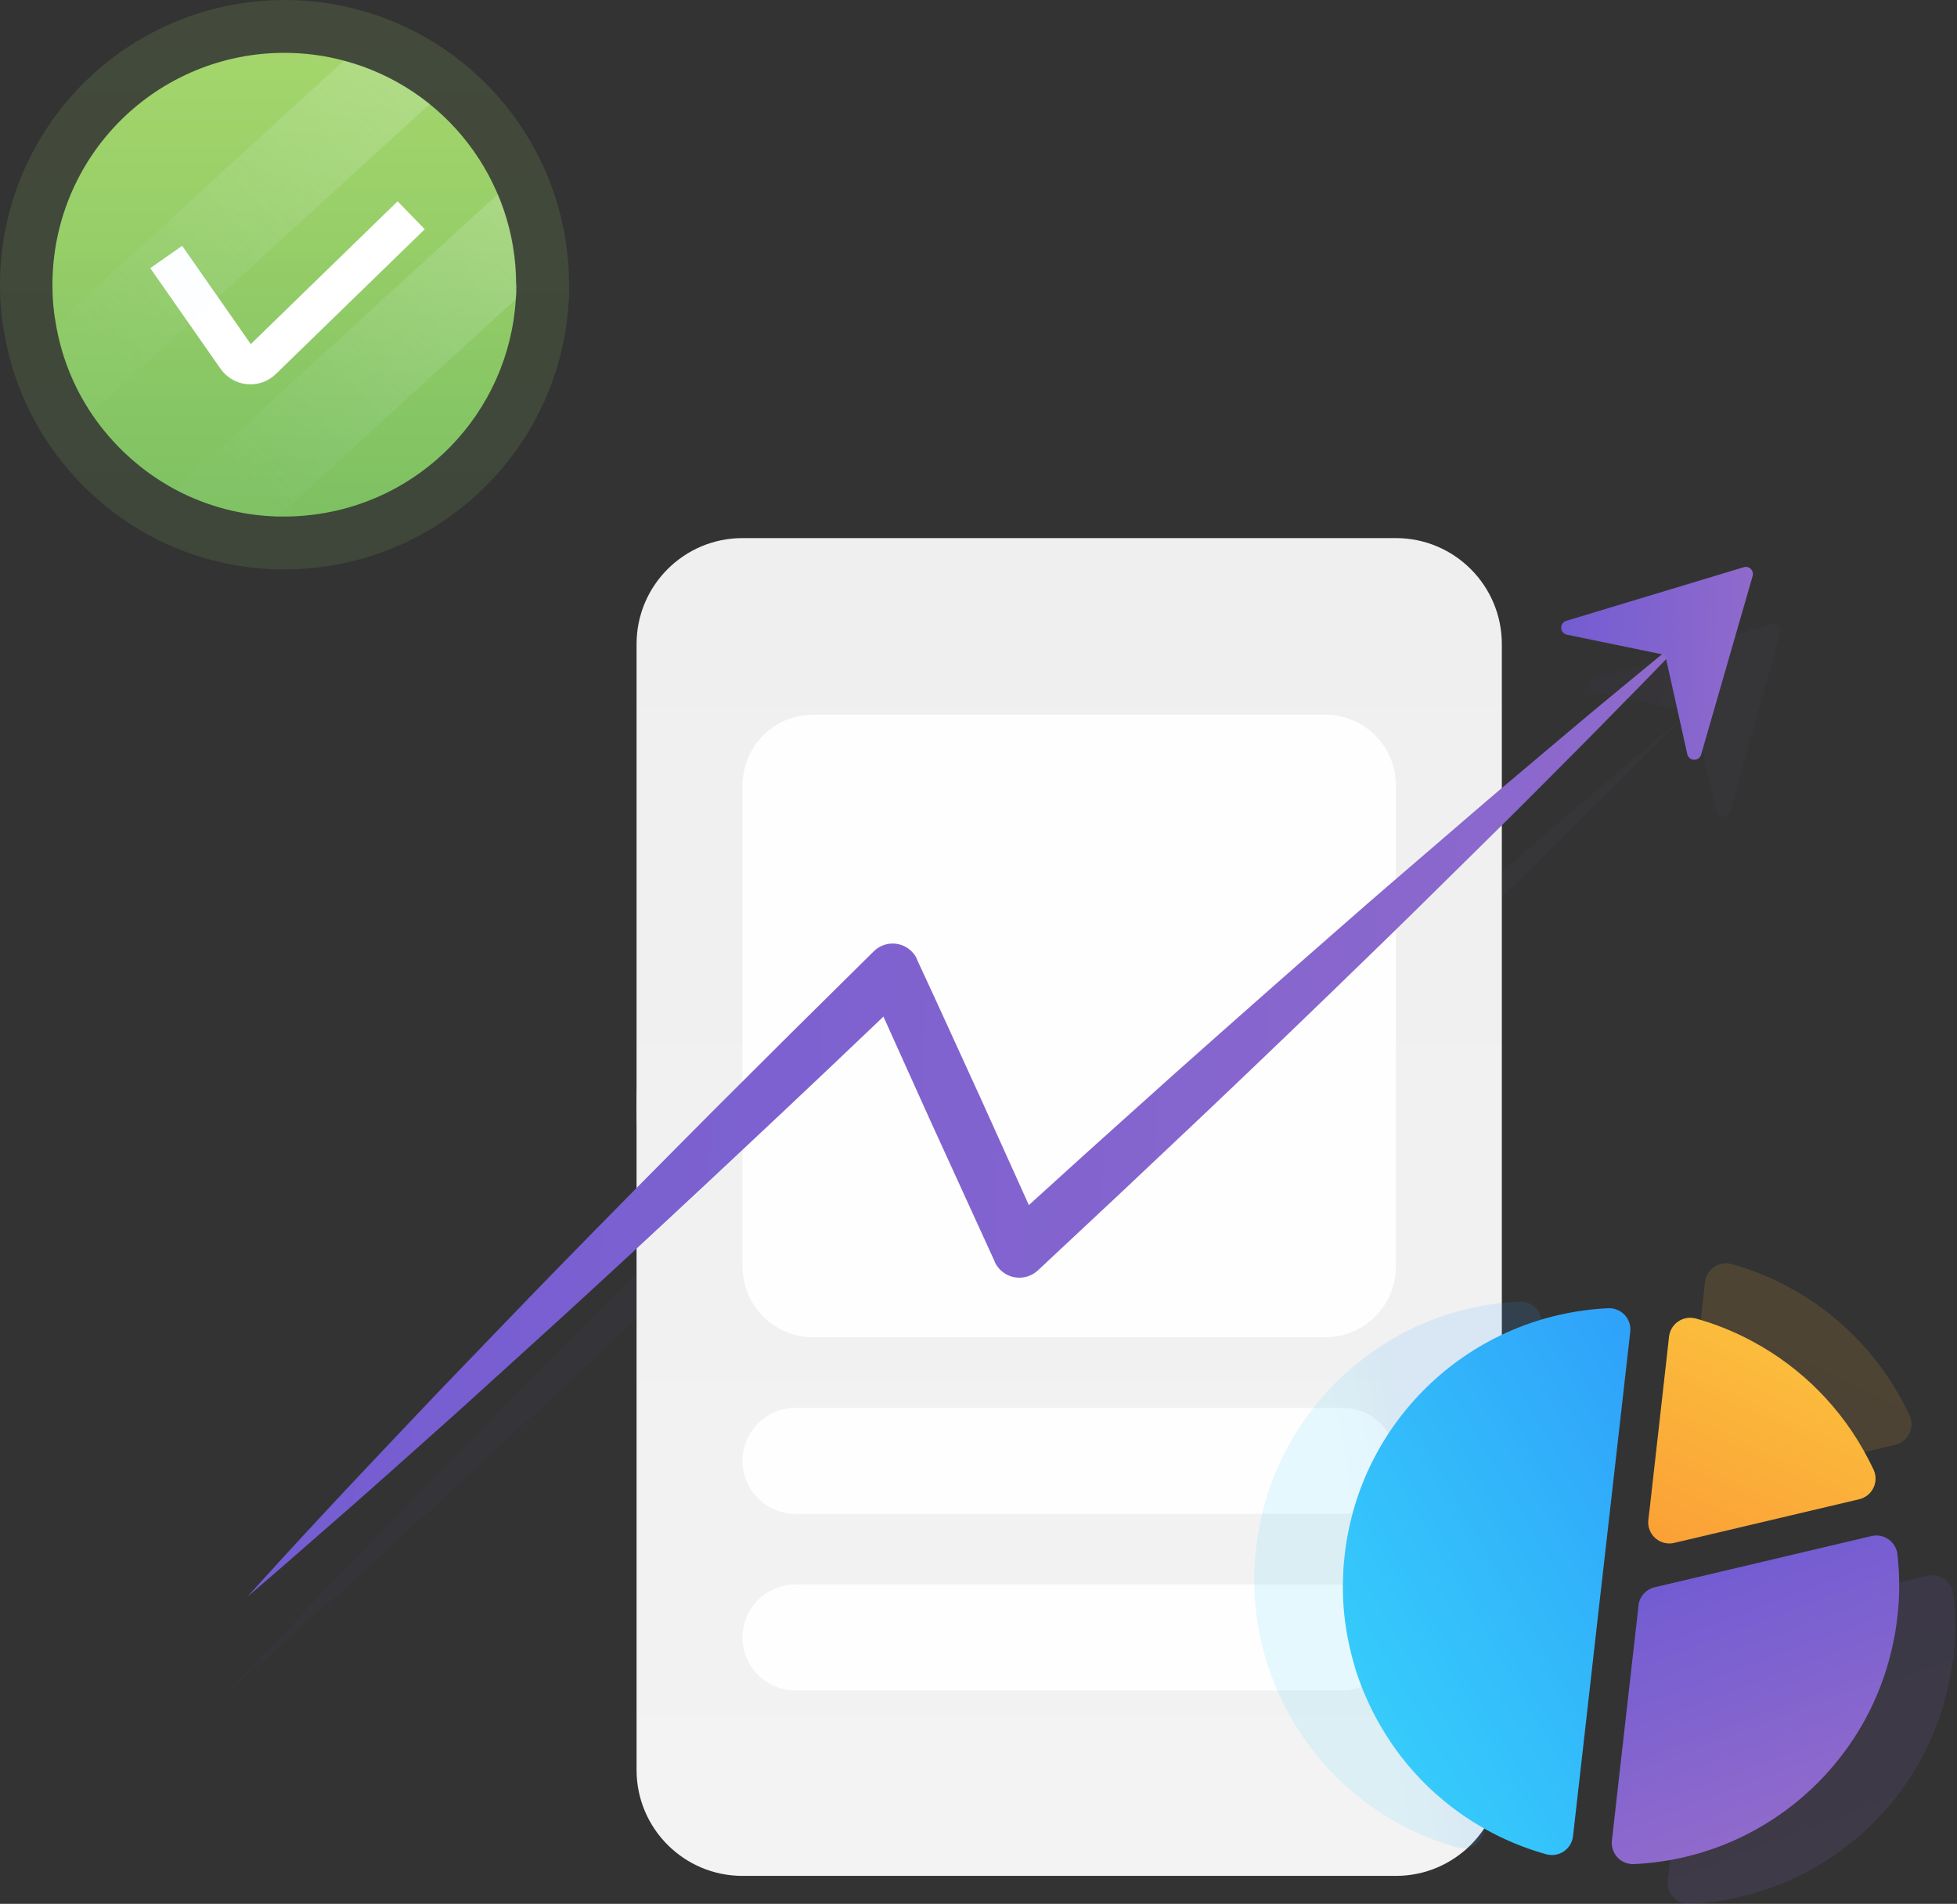 <svg width="220" height="214" viewBox="0 0 220 214" fill="none" xmlns="http://www.w3.org/2000/svg">
<rect x="0" y="0" width="220" height="214" fill="#333333" stroke="none"/>
<path d="M120.081 172.965C146.873 172.965 168.593 151.246 168.593 124.454C168.593 97.662 146.873 75.943 120.081 75.943C93.29 75.943 71.57 97.662 71.57 124.454C71.57 151.246 93.29 172.965 120.081 172.965Z" fill="white"/>
<path d="M120.081 145.203C131.541 145.203 140.831 135.914 140.831 124.454C140.831 112.995 131.541 103.705 120.081 103.705C108.622 103.705 99.332 112.995 99.332 124.454C99.332 135.914 108.622 145.203 120.081 145.203Z" fill="white"/>
<g opacity="0.19">
<path opacity="0.19" d="M200.156 71.124L194.498 91.253C194.4 91.605 194.076 91.846 193.711 91.838C193.345 91.83 193.032 91.575 192.95 91.218L190.369 80.077L179.288 77.874C178.93 77.799 178.667 77.493 178.649 77.127C178.63 76.763 178.86 76.431 179.208 76.32L199.149 70.147C199.428 70.059 199.733 70.132 199.943 70.336C200.153 70.54 200.235 70.842 200.156 71.124Z" fill="url(#paint0_linear)"/>
<path opacity="0.19" d="M25.739 190.132C28.618 187.051 31.516 183.991 34.434 180.95C37.337 177.898 40.275 174.881 43.203 171.854C46.131 168.826 49.079 165.814 52.032 162.812C54.985 159.809 57.918 156.787 60.896 153.809C66.851 147.854 72.752 141.844 78.762 135.943C84.772 130.042 90.707 124.067 96.747 118.201C97.615 117.362 98.998 117.384 99.838 118.251C100.012 118.424 100.154 118.628 100.255 118.851L107.451 134.553C108.657 137.164 109.819 139.799 111.005 142.424L114.548 150.3L111.074 149.591L120.687 140.807L130.355 132.092C136.806 126.261 143.258 120.504 149.769 114.722C153 111.829 156.275 108.98 159.536 106.117C162.796 103.253 166.057 100.385 169.347 97.551C175.908 91.864 182.513 86.226 189.164 80.638C183.069 86.831 176.886 92.931 170.682 99C167.59 102.047 164.464 105.06 161.342 108.077C158.221 111.094 155.109 114.122 151.963 117.109C145.685 123.099 139.412 129.104 133.074 135.03L123.595 143.963L114.057 152.821C113.631 153.218 113.064 153.429 112.482 153.407C111.901 153.386 111.351 153.134 110.955 152.707C110.799 152.538 110.67 152.345 110.573 152.137L106.975 144.285C105.779 141.665 104.563 139.06 103.387 136.429L96.285 120.673L99.799 121.338C93.754 127.199 87.625 132.975 81.526 138.777C75.427 144.578 69.258 150.32 63.119 156.087C60.052 158.975 56.94 161.814 53.853 164.678C50.767 167.541 47.67 170.395 44.553 173.223C41.437 176.052 38.33 178.906 35.193 181.72C32.057 184.534 28.905 187.347 25.739 190.132Z" fill="url(#paint1_linear)"/>
</g>
<path d="M156.92 60.484H83.471C76.893 60.484 71.561 65.817 71.561 72.395V198.945C71.561 205.523 76.893 210.856 83.471 210.856H156.92C163.498 210.856 168.831 205.523 168.831 198.945V72.395C168.831 65.817 163.498 60.484 156.92 60.484Z" fill="url(#paint2_linear)"/>
<path d="M148.98 80.335H91.412C87.027 80.335 83.472 83.89 83.472 88.275V142.37C83.472 146.755 87.027 150.31 91.412 150.31H148.98C153.366 150.31 156.921 146.755 156.921 142.37V88.275C156.921 83.89 153.366 80.335 148.98 80.335Z" fill="#FEFEFE"/>
<path d="M150.965 158.251H89.427C86.138 158.251 83.472 160.917 83.472 164.206C83.472 167.495 86.138 170.161 89.427 170.161H150.965C154.255 170.161 156.921 167.495 156.921 164.206C156.921 160.917 154.255 158.251 150.965 158.251Z" fill="#FEFEFE"/>
<path d="M150.965 178.102H89.427C86.138 178.102 83.472 180.768 83.472 184.057C83.472 187.346 86.138 190.012 89.427 190.012H150.965C154.255 190.012 156.921 187.346 156.921 184.057C156.921 180.768 154.255 178.102 150.965 178.102Z" fill="#FEFEFE"/>
<path d="M27.824 179.467C30.65 176.33 33.5 173.222 36.375 170.141C39.239 167.045 42.142 163.993 45.035 160.931L49.388 156.345L53.77 151.794C56.703 148.767 59.606 145.715 62.554 142.707C65.502 139.7 68.44 136.682 71.402 133.69C74.365 130.697 77.328 127.705 80.301 124.722C86.256 118.767 92.233 112.835 98.231 106.926C98.802 106.363 99.573 106.05 100.375 106.056C101.177 106.063 101.943 106.388 102.504 106.96C102.746 107.201 102.942 107.484 103.085 107.794V107.849C105.517 113.07 107.889 118.315 110.286 123.546L117.392 139.293L112.524 138.3L122.167 129.556L131.854 120.856C138.335 115.086 144.843 109.342 151.378 103.625C154.638 100.757 157.938 97.938 161.229 95.104C164.519 92.27 167.799 89.427 171.129 86.638C174.459 83.849 177.755 81.02 181.11 78.261C184.464 75.501 187.804 72.717 191.199 69.998C188.221 73.16 185.201 76.287 182.137 79.377C179.11 82.494 176.033 85.556 172.971 88.638C169.909 91.72 166.812 94.762 163.72 97.809C160.628 100.856 157.541 103.913 154.42 106.931C148.2 112.985 141.942 118.998 135.646 124.97L126.182 133.903L116.678 142.797C115.962 143.465 114.97 143.75 114.009 143.562C113.048 143.374 112.235 142.737 111.824 141.849V141.809L104.648 126.102C102.286 120.846 99.899 115.61 97.566 110.345L102.45 111.268C96.372 117.094 90.261 122.884 84.117 128.638C81.05 131.519 77.973 134.393 74.886 137.258C71.804 140.132 68.708 142.98 65.606 145.834C62.504 148.687 59.373 151.501 56.256 154.335L51.576 158.583L46.861 162.792C43.715 165.596 40.574 168.405 37.392 171.169C34.211 173.933 31.045 176.742 27.824 179.467Z" fill="url(#paint3_linear)"/>
<path d="M197.029 64.737L191.233 84.826C191.128 85.175 190.802 85.411 190.437 85.399C190.073 85.387 189.762 85.132 189.68 84.777L187.198 73.62L176.136 71.338C175.779 71.26 175.519 70.952 175.503 70.588C175.486 70.223 175.718 69.893 176.067 69.784L196.052 63.749C196.329 63.674 196.626 63.754 196.828 63.959C197.03 64.163 197.107 64.46 197.029 64.737Z" fill="url(#paint4_linear)"/>
<path opacity="0.13" d="M163.893 207.679C157.206 205.827 151.329 201.796 147.194 196.224C145.113 193.417 143.507 190.287 142.439 186.96L142.078 185.697C141.699 184.284 141.415 182.847 141.23 181.396C141.022 179.716 140.955 178.023 141.029 176.333C141.069 175.564 141.123 174.796 141.21 174.008C142.929 158.74 155.497 146.99 170.846 146.302C171.545 146.275 172.219 146.556 172.692 147.07C173.165 147.584 173.389 148.28 173.304 148.973L172.824 153.175L170.96 169.646L169.677 180.881L168.482 191.482L166.879 205.649C166.797 206.336 166.422 206.955 165.849 207.345C165.276 207.734 164.563 207.856 163.893 207.679Z" fill="url(#paint5_linear)"/>
<path d="M173.852 208.434C167.168 206.577 161.293 202.546 157.154 196.979C155.076 194.17 153.472 191.041 152.405 187.714L152.044 186.452C151.662 185.04 151.378 183.602 151.196 182.15C150.984 180.469 150.917 178.773 150.995 177.081C150.995 176.319 151.089 175.544 151.169 174.763C152.899 159.497 165.464 147.75 180.812 147.05C181.51 147.023 182.184 147.304 182.656 147.818C183.128 148.333 183.351 149.029 183.264 149.722L182.789 153.93L180.919 170.415L179.637 181.656L178.441 192.25L176.831 206.417C176.746 207.101 176.37 207.715 175.799 208.101C175.229 208.487 174.519 208.609 173.852 208.434Z" fill="url(#paint6_linear)"/>
<path opacity="0.13" d="M189.95 213.998C189.251 214.027 188.575 213.747 188.102 213.232C187.628 212.717 187.405 212.02 187.492 211.326L189.276 195.643L190.471 185.049V184.936C190.587 183.941 191.309 183.124 192.281 182.885L216.661 177.127C217.318 176.968 218.011 177.095 218.568 177.478C219.125 177.86 219.493 178.461 219.58 179.131C219.857 181.494 219.857 183.882 219.58 186.245C219.473 187.16 219.333 188.048 219.146 188.917C216.338 202.995 204.291 213.345 189.95 213.998Z" fill="url(#paint7_linear)"/>
<path d="M183.665 209.53C182.966 209.559 182.29 209.278 181.816 208.764C181.343 208.249 181.12 207.552 181.207 206.858L182.984 191.174L184.186 180.581V180.467C184.302 179.473 185.024 178.655 185.996 178.417L210.376 172.659C211.033 172.5 211.726 172.627 212.283 173.009C212.84 173.392 213.208 173.993 213.295 174.663C213.576 177.026 213.576 179.413 213.295 181.776C213.188 182.691 213.055 183.58 212.868 184.448C210.059 198.529 198.009 208.879 183.665 209.53Z" fill="url(#paint8_linear)"/>
<path opacity="0.13" d="M213.054 162.399L192.247 167.309C191.493 167.491 190.696 167.293 190.116 166.777C189.535 166.262 189.243 165.495 189.335 164.724L189.509 163.261L191.372 146.796L191.673 144.084C191.759 143.402 192.137 142.79 192.707 142.406C193.278 142.022 193.987 141.903 194.652 142.08C196.877 142.696 199.026 143.561 201.057 144.659C206.599 147.637 211.114 152.215 214.016 157.797C214.249 158.231 214.47 158.685 214.684 159.133C214.966 159.779 214.947 160.517 214.633 161.147C214.318 161.778 213.74 162.236 213.054 162.399Z" fill="url(#paint9_linear)"/>
<path d="M209.019 168.518L188.213 173.427C187.457 173.607 186.661 173.406 186.081 172.89C185.501 172.374 185.21 171.607 185.301 170.835L185.474 169.379L187.331 152.908L187.632 150.202C187.722 149.521 188.101 148.91 188.672 148.527C189.244 148.144 189.952 148.024 190.617 148.199C192.841 148.815 194.987 149.68 197.016 150.777C202.56 153.755 207.077 158.333 209.981 163.915C210.215 164.35 210.435 164.804 210.649 165.251C210.929 165.897 210.909 166.634 210.595 167.264C210.28 167.894 209.704 168.353 209.019 168.518Z" fill="url(#paint10_linear)"/>
<path opacity="0.14" d="M64 32.002C64 32.687 64 33.352 63.923 34.013C62.949 49.768 50.614 62.451 34.889 63.866C33.932 63.962 32.974 64 32.017 64C31.72 64 31.428 64 31.136 64C26.16 63.877 21.283 62.59 16.894 60.243C12.243 57.729 8.28 54.113 5.352 49.712C2.877 46.001 1.216 41.806 0.479 37.406C0.161 35.684 0.001 33.936 8.94197e-06 32.184V32.012C-0.006 23.525 3.361 15.383 9.36 9.379C15.36 3.375 23.5 0.001 31.988 3.87041e-05C34.768 -0.004 37.537 0.358 40.222 1.077C54.229 4.819 63.973 17.506 63.971 32.002H64Z" fill="url(#paint11_linear)"/>
<path d="M58.043 32.004C58.043 32.56 58.043 33.102 57.983 33.643C57.187 46.471 47.143 56.796 34.342 57.946C33.56 58.025 32.774 58.062 31.988 58.059C31.747 58.059 31.507 58.059 31.236 58.059C27.186 57.955 23.217 56.907 19.645 54.997C15.861 52.949 12.633 50.008 10.243 46.43C8.23 43.407 6.879 39.993 6.279 36.411C6.022 35.009 5.894 33.587 5.896 32.162V32.019C5.888 25.1 8.632 18.463 13.525 13.57C18.417 8.678 25.054 5.933 31.973 5.941C34.236 5.938 36.489 6.233 38.675 6.821C50.083 9.863 58.019 20.197 58.013 32.004H58.043Z" fill="url(#paint12_linear)"/>
<path d="M44.654 25.723L29.483 40.473C29.082 40.864 28.53 41.058 27.973 41.006C27.416 40.954 26.909 40.66 26.588 40.202L19.939 30.68" stroke="white" stroke-width="4.377" stroke-linecap="square" stroke-linejoin="round"/>
<path opacity="0.21" d="M48.311 11.695L10.274 46.415C8.262 43.392 6.911 39.978 6.311 36.397L38.653 6.822C42.181 7.746 45.472 9.407 48.311 11.695Z" fill="url(#paint13_linear)"/>
<path opacity="0.21" d="M58.043 32.004C58.043 32.56 58.043 33.102 57.982 33.643L31.266 58.043C27.216 57.94 23.247 56.892 19.675 54.982L55.974 21.819C57.348 25.038 58.052 28.504 58.043 32.004Z" fill="url(#paint14_linear)"/>
<defs>
<linearGradient id="paint0_linear" x1="178.761" y1="80.204" x2="199.645" y2="81.061" gradientUnits="userSpaceOnUse">
<stop stop-color="#735CD2"/>
<stop offset="1" stop-color="#8F6ACC"/>
</linearGradient>
<linearGradient id="paint1_linear" x1="25.868" y1="133.887" x2="188.858" y2="140.585" gradientUnits="userSpaceOnUse">
<stop stop-color="#735CD2"/>
<stop offset="1" stop-color="#8F6ACC"/>
</linearGradient>
<linearGradient id="paint2_linear" x1="120.196" y1="477.005" x2="120.196" y2="60.484" gradientUnits="userSpaceOnUse">
<stop stop-color="#FAFAFA"/>
<stop offset="1" stop-color="#EFEFEF"/>
</linearGradient>
<linearGradient id="paint3_linear" x1="27.1" y1="123.212" x2="191.795" y2="129.98" gradientUnits="userSpaceOnUse">
<stop stop-color="#735CD2"/>
<stop offset="1" stop-color="#8F6ACC"/>
</linearGradient>
<linearGradient id="paint4_linear" x1="175.481" y1="73.681" x2="196.492" y2="74.694" gradientUnits="userSpaceOnUse">
<stop stop-color="#735CD2"/>
<stop offset="1" stop-color="#8F6ACC"/>
</linearGradient>
<linearGradient id="paint5_linear" x1="160.964" y1="176.421" x2="152.36" y2="177.932" gradientUnits="userSpaceOnUse">
<stop stop-color="#2FA2FA"/>
<stop offset="1" stop-color="#37D3FB"/>
</linearGradient>
<linearGradient id="paint6_linear" x1="186.072" y1="154.589" x2="138.408" y2="182.017" gradientUnits="userSpaceOnUse">
<stop stop-color="#2FA2FA"/>
<stop offset="1" stop-color="#37D3FB"/>
</linearGradient>
<linearGradient id="paint7_linear" x1="199.432" y1="180.796" x2="209.54" y2="207.976" gradientUnits="userSpaceOnUse">
<stop stop-color="#735CD2"/>
<stop offset="1" stop-color="#8F6ACC"/>
</linearGradient>
<linearGradient id="paint8_linear" x1="193.145" y1="176.328" x2="203.254" y2="203.509" gradientUnits="userSpaceOnUse">
<stop stop-color="#735CD2"/>
<stop offset="1" stop-color="#8F6ACC"/>
</linearGradient>
<linearGradient id="paint9_linear" x1="192.339" y1="176.022" x2="205.099" y2="148.152" gradientUnits="userSpaceOnUse">
<stop stop-color="#FB9835"/>
<stop offset="1" stop-color="#FBBB3C"/>
</linearGradient>
<linearGradient id="paint10_linear" x1="188.303" y1="182.147" x2="201.062" y2="154.278" gradientUnits="userSpaceOnUse">
<stop stop-color="#FB9835"/>
<stop offset="1" stop-color="#FBBB3C"/>
</linearGradient>
<linearGradient id="paint11_linear" x1="31.998" y1="105.599" x2="31.998" y2="-9.482" gradientUnits="userSpaceOnUse">
<stop stop-color="#60B05B"/>
<stop offset="0.25" stop-color="#75BC60"/>
<stop offset="0.74" stop-color="#9AD069"/>
<stop offset="1" stop-color="#A8D86D"/>
</linearGradient>
<linearGradient id="paint12_linear" x1="31.988" y1="91.936" x2="31.988" y2="-1.776" gradientUnits="userSpaceOnUse">
<stop stop-color="#60B05B"/>
<stop offset="0.25" stop-color="#75BC60"/>
<stop offset="0.74" stop-color="#9AD069"/>
<stop offset="1" stop-color="#A8D86D"/>
</linearGradient>
<linearGradient id="paint13_linear" x1="50.635" y1="3.351" x2="13.833" y2="40.6" gradientUnits="userSpaceOnUse">
<stop stop-color="#FEFEFC"/>
<stop offset="1" stop-color="#C4EAFC" stop-opacity="0.1"/>
</linearGradient>
<linearGradient id="paint14_linear" x1="65.008" y1="20.213" x2="29.822" y2="55.825" gradientUnits="userSpaceOnUse">
<stop stop-color="#FEFEFC"/>
<stop offset="1" stop-color="#C4EAFC" stop-opacity="0.1"/>
</linearGradient>
</defs>
</svg>
